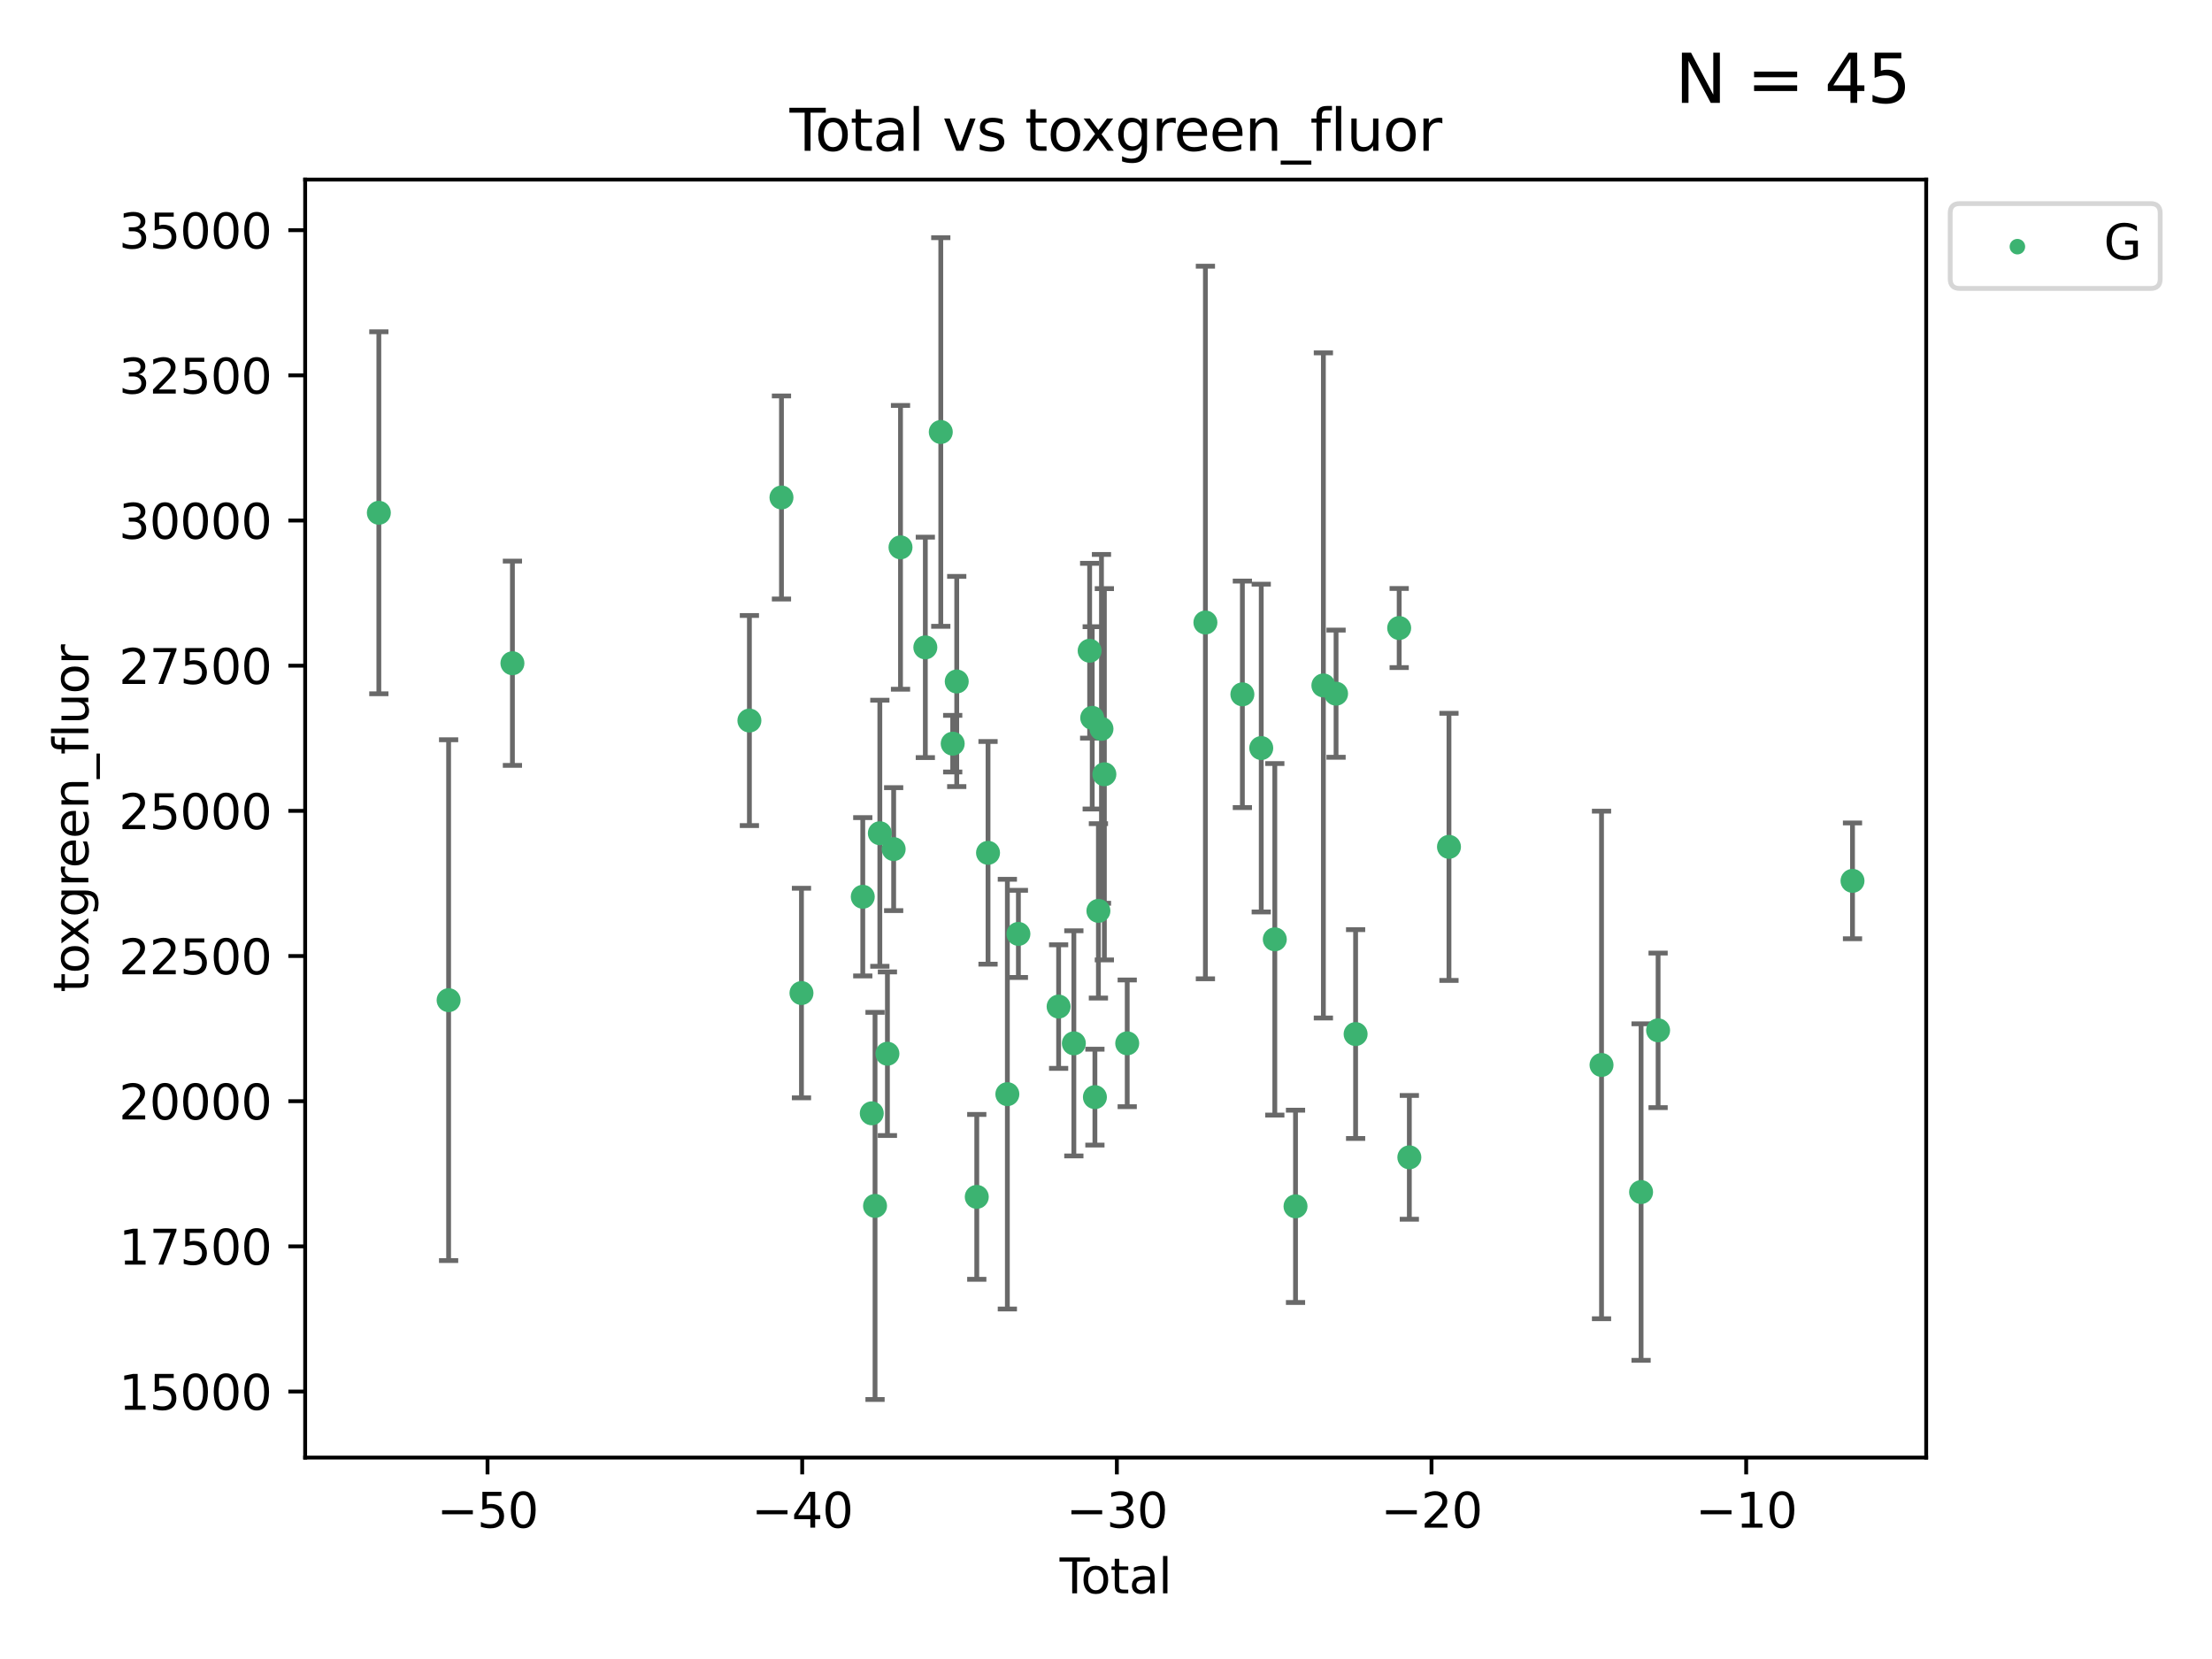 <?xml version="1.0" encoding="utf-8" standalone="no"?>
<!DOCTYPE svg PUBLIC "-//W3C//DTD SVG 1.1//EN"
  "http://www.w3.org/Graphics/SVG/1.1/DTD/svg11.dtd">
<svg xmlns:xlink="http://www.w3.org/1999/xlink" width="460.8pt" height="345.6pt" viewBox="0 0 460.8 345.6" xmlns="http://www.w3.org/2000/svg" version="1.1">
 <defs>
  <style type="text/css">*{stroke-linejoin: round; stroke-linecap: butt}</style>
 </defs>
 <g id="figure_1">
  <g id="patch_1">
   <path d="M 0 345.6 
L 460.8 345.6 
L 460.8 0 
L 0 0 
z
" style="fill: #ffffff"/>
  </g>
  <g id="axes_1">
   <g id="patch_2">
    <path d="M 63.571 303.64 
L 401.26 303.64 
L 401.26 37.411 
L 63.571 37.411 
z
" style="fill: #ffffff"/>
   </g>
   <g id="PathCollection_1">
    <defs>
     <path id="m77a57f9a77" d="M 0 1.118 
C 0.297 1.118 0.581 1 0.791 0.791 
C 1 0.581 1.118 0.297 1.118 0 
C 1.118 -0.297 1 -0.581 0.791 -0.791 
C 0.581 -1 0.297 -1.118 0 -1.118 
C -0.297 -1.118 -0.581 -1 -0.791 -0.791 
C -1 -0.581 -1.118 -0.297 -1.118 0 
C -1.118 0.297 -1 0.581 -0.791 0.791 
C -0.581 1 -0.297 1.118 0 1.118 
z
" style="stroke: #3cb371"/>
    </defs>
    <g clip-path="url(#p4baa99b70a)">
     <use xlink:href="#m77a57f9a77" x="78.921" y="106.821" style="fill: #3cb371; stroke: #3cb371"/>
     <use xlink:href="#m77a57f9a77" x="93.455" y="208.353" style="fill: #3cb371; stroke: #3cb371"/>
     <use xlink:href="#m77a57f9a77" x="106.747" y="138.165" style="fill: #3cb371; stroke: #3cb371"/>
     <use xlink:href="#m77a57f9a77" x="156.114" y="150.101" style="fill: #3cb371; stroke: #3cb371"/>
     <use xlink:href="#m77a57f9a77" x="162.795" y="103.633" style="fill: #3cb371; stroke: #3cb371"/>
     <use xlink:href="#m77a57f9a77" x="166.961" y="206.869" style="fill: #3cb371; stroke: #3cb371"/>
     <use xlink:href="#m77a57f9a77" x="179.731" y="186.814" style="fill: #3cb371; stroke: #3cb371"/>
     <use xlink:href="#m77a57f9a77" x="181.607" y="231.923" style="fill: #3cb371; stroke: #3cb371"/>
     <use xlink:href="#m77a57f9a77" x="182.287" y="251.214" style="fill: #3cb371; stroke: #3cb371"/>
     <use xlink:href="#m77a57f9a77" x="183.287" y="173.579" style="fill: #3cb371; stroke: #3cb371"/>
     <use xlink:href="#m77a57f9a77" x="184.866" y="219.511" style="fill: #3cb371; stroke: #3cb371"/>
     <use xlink:href="#m77a57f9a77" x="186.165" y="176.886" style="fill: #3cb371; stroke: #3cb371"/>
     <use xlink:href="#m77a57f9a77" x="187.593" y="114.023" style="fill: #3cb371; stroke: #3cb371"/>
     <use xlink:href="#m77a57f9a77" x="192.764" y="134.863" style="fill: #3cb371; stroke: #3cb371"/>
     <use xlink:href="#m77a57f9a77" x="195.983" y="89.993" style="fill: #3cb371; stroke: #3cb371"/>
     <use xlink:href="#m77a57f9a77" x="198.465" y="154.92" style="fill: #3cb371; stroke: #3cb371"/>
     <use xlink:href="#m77a57f9a77" x="199.306" y="141.966" style="fill: #3cb371; stroke: #3cb371"/>
     <use xlink:href="#m77a57f9a77" x="203.479" y="249.33" style="fill: #3cb371; stroke: #3cb371"/>
     <use xlink:href="#m77a57f9a77" x="205.825" y="177.66" style="fill: #3cb371; stroke: #3cb371"/>
     <use xlink:href="#m77a57f9a77" x="209.851" y="227.932" style="fill: #3cb371; stroke: #3cb371"/>
     <use xlink:href="#m77a57f9a77" x="212.15" y="194.55" style="fill: #3cb371; stroke: #3cb371"/>
     <use xlink:href="#m77a57f9a77" x="220.531" y="209.687" style="fill: #3cb371; stroke: #3cb371"/>
     <use xlink:href="#m77a57f9a77" x="223.704" y="217.348" style="fill: #3cb371; stroke: #3cb371"/>
     <use xlink:href="#m77a57f9a77" x="226.995" y="135.561" style="fill: #3cb371; stroke: #3cb371"/>
     <use xlink:href="#m77a57f9a77" x="227.53" y="149.541" style="fill: #3cb371; stroke: #3cb371"/>
     <use xlink:href="#m77a57f9a77" x="228.089" y="228.552" style="fill: #3cb371; stroke: #3cb371"/>
     <use xlink:href="#m77a57f9a77" x="228.818" y="189.749" style="fill: #3cb371; stroke: #3cb371"/>
     <use xlink:href="#m77a57f9a77" x="229.457" y="151.833" style="fill: #3cb371; stroke: #3cb371"/>
     <use xlink:href="#m77a57f9a77" x="230.06" y="161.294" style="fill: #3cb371; stroke: #3cb371"/>
     <use xlink:href="#m77a57f9a77" x="234.821" y="217.345" style="fill: #3cb371; stroke: #3cb371"/>
     <use xlink:href="#m77a57f9a77" x="251.108" y="129.677" style="fill: #3cb371; stroke: #3cb371"/>
     <use xlink:href="#m77a57f9a77" x="258.81" y="144.642" style="fill: #3cb371; stroke: #3cb371"/>
     <use xlink:href="#m77a57f9a77" x="262.74" y="155.834" style="fill: #3cb371; stroke: #3cb371"/>
     <use xlink:href="#m77a57f9a77" x="265.564" y="195.677" style="fill: #3cb371; stroke: #3cb371"/>
     <use xlink:href="#m77a57f9a77" x="269.881" y="251.303" style="fill: #3cb371; stroke: #3cb371"/>
     <use xlink:href="#m77a57f9a77" x="275.685" y="142.788" style="fill: #3cb371; stroke: #3cb371"/>
     <use xlink:href="#m77a57f9a77" x="278.326" y="144.506" style="fill: #3cb371; stroke: #3cb371"/>
     <use xlink:href="#m77a57f9a77" x="282.398" y="215.415" style="fill: #3cb371; stroke: #3cb371"/>
     <use xlink:href="#m77a57f9a77" x="291.474" y="130.829" style="fill: #3cb371; stroke: #3cb371"/>
     <use xlink:href="#m77a57f9a77" x="293.592" y="241.094" style="fill: #3cb371; stroke: #3cb371"/>
     <use xlink:href="#m77a57f9a77" x="301.848" y="176.416" style="fill: #3cb371; stroke: #3cb371"/>
     <use xlink:href="#m77a57f9a77" x="333.628" y="221.85" style="fill: #3cb371; stroke: #3cb371"/>
     <use xlink:href="#m77a57f9a77" x="341.867" y="248.329" style="fill: #3cb371; stroke: #3cb371"/>
     <use xlink:href="#m77a57f9a77" x="345.413" y="214.638" style="fill: #3cb371; stroke: #3cb371"/>
     <use xlink:href="#m77a57f9a77" x="385.911" y="183.497" style="fill: #3cb371; stroke: #3cb371"/>
    </g>
   </g>
   <g id="matplotlib.axis_1">
    <g id="xtick_1">
     <g id="line2d_1">
      <defs>
       <path id="m799ec1051f" d="M 0 0 
L 0 3.5 
" style="stroke: #000000; stroke-width: 0.8"/>
      </defs>
      <g>
       <use xlink:href="#m799ec1051f" x="101.562" y="303.64" style="stroke: #000000; stroke-width: 0.8"/>
      </g>
     </g>
     <g id="text_1">
      <!-- −50 -->
      <g transform="translate(91.009 318.238)scale(0.1 -0.1)">
       <defs>
        <path id="DejaVuSans-2212" d="M 678 2272 
L 4684 2272 
L 4684 1741 
L 678 1741 
L 678 2272 
z
" transform="scale(0.016)"/>
        <path id="DejaVuSans-35" d="M 691 4666 
L 3169 4666 
L 3169 4134 
L 1269 4134 
L 1269 2991 
Q 1406 3038 1543 3061 
Q 1681 3084 1819 3084 
Q 2600 3084 3056 2656 
Q 3513 2228 3513 1497 
Q 3513 744 3044 326 
Q 2575 -91 1722 -91 
Q 1428 -91 1123 -41 
Q 819 9 494 109 
L 494 744 
Q 775 591 1075 516 
Q 1375 441 1709 441 
Q 2250 441 2565 725 
Q 2881 1009 2881 1497 
Q 2881 1984 2565 2268 
Q 2250 2553 1709 2553 
Q 1456 2553 1204 2497 
Q 953 2441 691 2322 
L 691 4666 
z
" transform="scale(0.016)"/>
        <path id="DejaVuSans-30" d="M 2034 4250 
Q 1547 4250 1301 3770 
Q 1056 3291 1056 2328 
Q 1056 1369 1301 889 
Q 1547 409 2034 409 
Q 2525 409 2770 889 
Q 3016 1369 3016 2328 
Q 3016 3291 2770 3770 
Q 2525 4250 2034 4250 
z
M 2034 4750 
Q 2819 4750 3233 4129 
Q 3647 3509 3647 2328 
Q 3647 1150 3233 529 
Q 2819 -91 2034 -91 
Q 1250 -91 836 529 
Q 422 1150 422 2328 
Q 422 3509 836 4129 
Q 1250 4750 2034 4750 
z
" transform="scale(0.016)"/>
       </defs>
       <use xlink:href="#DejaVuSans-2212"/>
       <use xlink:href="#DejaVuSans-35" x="83.789"/>
       <use xlink:href="#DejaVuSans-30" x="147.412"/>
      </g>
     </g>
    </g>
    <g id="xtick_2">
     <g id="line2d_2">
      <g>
       <use xlink:href="#m799ec1051f" x="167.112" y="303.64" style="stroke: #000000; stroke-width: 0.8"/>
      </g>
     </g>
     <g id="text_2">
      <!-- −40 -->
      <g transform="translate(156.559 318.238)scale(0.1 -0.1)">
       <defs>
        <path id="DejaVuSans-34" d="M 2419 4116 
L 825 1625 
L 2419 1625 
L 2419 4116 
z
M 2253 4666 
L 3047 4666 
L 3047 1625 
L 3713 1625 
L 3713 1100 
L 3047 1100 
L 3047 0 
L 2419 0 
L 2419 1100 
L 313 1100 
L 313 1709 
L 2253 4666 
z
" transform="scale(0.016)"/>
       </defs>
       <use xlink:href="#DejaVuSans-2212"/>
       <use xlink:href="#DejaVuSans-34" x="83.789"/>
       <use xlink:href="#DejaVuSans-30" x="147.412"/>
      </g>
     </g>
    </g>
    <g id="xtick_3">
     <g id="line2d_3">
      <g>
       <use xlink:href="#m799ec1051f" x="232.662" y="303.64" style="stroke: #000000; stroke-width: 0.8"/>
      </g>
     </g>
     <g id="text_3">
      <!-- −30 -->
      <g transform="translate(222.109 318.238)scale(0.1 -0.1)">
       <defs>
        <path id="DejaVuSans-33" d="M 2597 2516 
Q 3050 2419 3304 2112 
Q 3559 1806 3559 1356 
Q 3559 666 3084 287 
Q 2609 -91 1734 -91 
Q 1441 -91 1130 -33 
Q 819 25 488 141 
L 488 750 
Q 750 597 1062 519 
Q 1375 441 1716 441 
Q 2309 441 2620 675 
Q 2931 909 2931 1356 
Q 2931 1769 2642 2001 
Q 2353 2234 1838 2234 
L 1294 2234 
L 1294 2753 
L 1863 2753 
Q 2328 2753 2575 2939 
Q 2822 3125 2822 3475 
Q 2822 3834 2567 4026 
Q 2313 4219 1838 4219 
Q 1578 4219 1281 4162 
Q 984 4106 628 3988 
L 628 4550 
Q 988 4650 1302 4700 
Q 1616 4750 1894 4750 
Q 2613 4750 3031 4423 
Q 3450 4097 3450 3541 
Q 3450 3153 3228 2886 
Q 3006 2619 2597 2516 
z
" transform="scale(0.016)"/>
       </defs>
       <use xlink:href="#DejaVuSans-2212"/>
       <use xlink:href="#DejaVuSans-33" x="83.789"/>
       <use xlink:href="#DejaVuSans-30" x="147.412"/>
      </g>
     </g>
    </g>
    <g id="xtick_4">
     <g id="line2d_4">
      <g>
       <use xlink:href="#m799ec1051f" x="298.212" y="303.64" style="stroke: #000000; stroke-width: 0.8"/>
      </g>
     </g>
     <g id="text_4">
      <!-- −20 -->
      <g transform="translate(287.659 318.238)scale(0.1 -0.1)">
       <defs>
        <path id="DejaVuSans-32" d="M 1228 531 
L 3431 531 
L 3431 0 
L 469 0 
L 469 531 
Q 828 903 1448 1529 
Q 2069 2156 2228 2338 
Q 2531 2678 2651 2914 
Q 2772 3150 2772 3378 
Q 2772 3750 2511 3984 
Q 2250 4219 1831 4219 
Q 1534 4219 1204 4116 
Q 875 4013 500 3803 
L 500 4441 
Q 881 4594 1212 4672 
Q 1544 4750 1819 4750 
Q 2544 4750 2975 4387 
Q 3406 4025 3406 3419 
Q 3406 3131 3298 2873 
Q 3191 2616 2906 2266 
Q 2828 2175 2409 1742 
Q 1991 1309 1228 531 
z
" transform="scale(0.016)"/>
       </defs>
       <use xlink:href="#DejaVuSans-2212"/>
       <use xlink:href="#DejaVuSans-32" x="83.789"/>
       <use xlink:href="#DejaVuSans-30" x="147.412"/>
      </g>
     </g>
    </g>
    <g id="xtick_5">
     <g id="line2d_5">
      <g>
       <use xlink:href="#m799ec1051f" x="363.761" y="303.64" style="stroke: #000000; stroke-width: 0.8"/>
      </g>
     </g>
     <g id="text_5">
      <!-- −10 -->
      <g transform="translate(353.209 318.238)scale(0.1 -0.1)">
       <defs>
        <path id="DejaVuSans-31" d="M 794 531 
L 1825 531 
L 1825 4091 
L 703 3866 
L 703 4441 
L 1819 4666 
L 2450 4666 
L 2450 531 
L 3481 531 
L 3481 0 
L 794 0 
L 794 531 
z
" transform="scale(0.016)"/>
       </defs>
       <use xlink:href="#DejaVuSans-2212"/>
       <use xlink:href="#DejaVuSans-31" x="83.789"/>
       <use xlink:href="#DejaVuSans-30" x="147.412"/>
      </g>
     </g>
    </g>
    <g id="text_6">
     <!-- Total -->
     <g transform="translate(220.739 331.917)scale(0.1 -0.1)">
      <defs>
       <path id="DejaVuSans-54" d="M -19 4666 
L 3928 4666 
L 3928 4134 
L 2272 4134 
L 2272 0 
L 1638 0 
L 1638 4134 
L -19 4134 
L -19 4666 
z
" transform="scale(0.016)"/>
       <path id="DejaVuSans-6f" d="M 1959 3097 
Q 1497 3097 1228 2736 
Q 959 2375 959 1747 
Q 959 1119 1226 758 
Q 1494 397 1959 397 
Q 2419 397 2687 759 
Q 2956 1122 2956 1747 
Q 2956 2369 2687 2733 
Q 2419 3097 1959 3097 
z
M 1959 3584 
Q 2709 3584 3137 3096 
Q 3566 2609 3566 1747 
Q 3566 888 3137 398 
Q 2709 -91 1959 -91 
Q 1206 -91 779 398 
Q 353 888 353 1747 
Q 353 2609 779 3096 
Q 1206 3584 1959 3584 
z
" transform="scale(0.016)"/>
       <path id="DejaVuSans-74" d="M 1172 4494 
L 1172 3500 
L 2356 3500 
L 2356 3053 
L 1172 3053 
L 1172 1153 
Q 1172 725 1289 603 
Q 1406 481 1766 481 
L 2356 481 
L 2356 0 
L 1766 0 
Q 1100 0 847 248 
Q 594 497 594 1153 
L 594 3053 
L 172 3053 
L 172 3500 
L 594 3500 
L 594 4494 
L 1172 4494 
z
" transform="scale(0.016)"/>
       <path id="DejaVuSans-61" d="M 2194 1759 
Q 1497 1759 1228 1600 
Q 959 1441 959 1056 
Q 959 750 1161 570 
Q 1363 391 1709 391 
Q 2188 391 2477 730 
Q 2766 1069 2766 1631 
L 2766 1759 
L 2194 1759 
z
M 3341 1997 
L 3341 0 
L 2766 0 
L 2766 531 
Q 2569 213 2275 61 
Q 1981 -91 1556 -91 
Q 1019 -91 701 211 
Q 384 513 384 1019 
Q 384 1609 779 1909 
Q 1175 2209 1959 2209 
L 2766 2209 
L 2766 2266 
Q 2766 2663 2505 2880 
Q 2244 3097 1772 3097 
Q 1472 3097 1187 3025 
Q 903 2953 641 2809 
L 641 3341 
Q 956 3463 1253 3523 
Q 1550 3584 1831 3584 
Q 2591 3584 2966 3190 
Q 3341 2797 3341 1997 
z
" transform="scale(0.016)"/>
       <path id="DejaVuSans-6c" d="M 603 4863 
L 1178 4863 
L 1178 0 
L 603 0 
L 603 4863 
z
" transform="scale(0.016)"/>
      </defs>
      <use xlink:href="#DejaVuSans-54"/>
      <use xlink:href="#DejaVuSans-6f" x="44.084"/>
      <use xlink:href="#DejaVuSans-74" x="105.266"/>
      <use xlink:href="#DejaVuSans-61" x="144.475"/>
      <use xlink:href="#DejaVuSans-6c" x="205.754"/>
     </g>
    </g>
   </g>
   <g id="matplotlib.axis_2">
    <g id="ytick_1">
     <g id="line2d_6">
      <defs>
       <path id="mfe95aa93ab" d="M 0 0 
L -3.5 0 
" style="stroke: #000000; stroke-width: 0.8"/>
      </defs>
      <g>
       <use xlink:href="#mfe95aa93ab" x="63.571" y="289.883" style="stroke: #000000; stroke-width: 0.8"/>
      </g>
     </g>
     <g id="text_7">
      <!-- 15000 -->
      <g transform="translate(24.759 293.683)scale(0.1 -0.1)">
       <use xlink:href="#DejaVuSans-31"/>
       <use xlink:href="#DejaVuSans-35" x="63.623"/>
       <use xlink:href="#DejaVuSans-30" x="127.246"/>
       <use xlink:href="#DejaVuSans-30" x="190.869"/>
       <use xlink:href="#DejaVuSans-30" x="254.492"/>
      </g>
     </g>
    </g>
    <g id="ytick_2">
     <g id="line2d_7">
      <g>
       <use xlink:href="#mfe95aa93ab" x="63.571" y="259.642" style="stroke: #000000; stroke-width: 0.8"/>
      </g>
     </g>
     <g id="text_8">
      <!-- 17500 -->
      <g transform="translate(24.759 263.441)scale(0.1 -0.1)">
       <defs>
        <path id="DejaVuSans-37" d="M 525 4666 
L 3525 4666 
L 3525 4397 
L 1831 0 
L 1172 0 
L 2766 4134 
L 525 4134 
L 525 4666 
z
" transform="scale(0.016)"/>
       </defs>
       <use xlink:href="#DejaVuSans-31"/>
       <use xlink:href="#DejaVuSans-37" x="63.623"/>
       <use xlink:href="#DejaVuSans-35" x="127.246"/>
       <use xlink:href="#DejaVuSans-30" x="190.869"/>
       <use xlink:href="#DejaVuSans-30" x="254.492"/>
      </g>
     </g>
    </g>
    <g id="ytick_3">
     <g id="line2d_8">
      <g>
       <use xlink:href="#mfe95aa93ab" x="63.571" y="229.4" style="stroke: #000000; stroke-width: 0.8"/>
      </g>
     </g>
     <g id="text_9">
      <!-- 20000 -->
      <g transform="translate(24.759 233.199)scale(0.1 -0.1)">
       <use xlink:href="#DejaVuSans-32"/>
       <use xlink:href="#DejaVuSans-30" x="63.623"/>
       <use xlink:href="#DejaVuSans-30" x="127.246"/>
       <use xlink:href="#DejaVuSans-30" x="190.869"/>
       <use xlink:href="#DejaVuSans-30" x="254.492"/>
      </g>
     </g>
    </g>
    <g id="ytick_4">
     <g id="line2d_9">
      <g>
       <use xlink:href="#mfe95aa93ab" x="63.571" y="199.159" style="stroke: #000000; stroke-width: 0.8"/>
      </g>
     </g>
     <g id="text_10">
      <!-- 22500 -->
      <g transform="translate(24.759 202.958)scale(0.1 -0.1)">
       <use xlink:href="#DejaVuSans-32"/>
       <use xlink:href="#DejaVuSans-32" x="63.623"/>
       <use xlink:href="#DejaVuSans-35" x="127.246"/>
       <use xlink:href="#DejaVuSans-30" x="190.869"/>
       <use xlink:href="#DejaVuSans-30" x="254.492"/>
      </g>
     </g>
    </g>
    <g id="ytick_5">
     <g id="line2d_10">
      <g>
       <use xlink:href="#mfe95aa93ab" x="63.571" y="168.917" style="stroke: #000000; stroke-width: 0.8"/>
      </g>
     </g>
     <g id="text_11">
      <!-- 25000 -->
      <g transform="translate(24.759 172.716)scale(0.1 -0.1)">
       <use xlink:href="#DejaVuSans-32"/>
       <use xlink:href="#DejaVuSans-35" x="63.623"/>
       <use xlink:href="#DejaVuSans-30" x="127.246"/>
       <use xlink:href="#DejaVuSans-30" x="190.869"/>
       <use xlink:href="#DejaVuSans-30" x="254.492"/>
      </g>
     </g>
    </g>
    <g id="ytick_6">
     <g id="line2d_11">
      <g>
       <use xlink:href="#mfe95aa93ab" x="63.571" y="138.675" style="stroke: #000000; stroke-width: 0.8"/>
      </g>
     </g>
     <g id="text_12">
      <!-- 27500 -->
      <g transform="translate(24.759 142.475)scale(0.1 -0.1)">
       <use xlink:href="#DejaVuSans-32"/>
       <use xlink:href="#DejaVuSans-37" x="63.623"/>
       <use xlink:href="#DejaVuSans-35" x="127.246"/>
       <use xlink:href="#DejaVuSans-30" x="190.869"/>
       <use xlink:href="#DejaVuSans-30" x="254.492"/>
      </g>
     </g>
    </g>
    <g id="ytick_7">
     <g id="line2d_12">
      <g>
       <use xlink:href="#mfe95aa93ab" x="63.571" y="108.434" style="stroke: #000000; stroke-width: 0.8"/>
      </g>
     </g>
     <g id="text_13">
      <!-- 30000 -->
      <g transform="translate(24.759 112.233)scale(0.1 -0.1)">
       <use xlink:href="#DejaVuSans-33"/>
       <use xlink:href="#DejaVuSans-30" x="63.623"/>
       <use xlink:href="#DejaVuSans-30" x="127.246"/>
       <use xlink:href="#DejaVuSans-30" x="190.869"/>
       <use xlink:href="#DejaVuSans-30" x="254.492"/>
      </g>
     </g>
    </g>
    <g id="ytick_8">
     <g id="line2d_13">
      <g>
       <use xlink:href="#mfe95aa93ab" x="63.571" y="78.192" style="stroke: #000000; stroke-width: 0.8"/>
      </g>
     </g>
     <g id="text_14">
      <!-- 32500 -->
      <g transform="translate(24.759 81.991)scale(0.1 -0.1)">
       <use xlink:href="#DejaVuSans-33"/>
       <use xlink:href="#DejaVuSans-32" x="63.623"/>
       <use xlink:href="#DejaVuSans-35" x="127.246"/>
       <use xlink:href="#DejaVuSans-30" x="190.869"/>
       <use xlink:href="#DejaVuSans-30" x="254.492"/>
      </g>
     </g>
    </g>
    <g id="ytick_9">
     <g id="line2d_14">
      <g>
       <use xlink:href="#mfe95aa93ab" x="63.571" y="47.951" style="stroke: #000000; stroke-width: 0.8"/>
      </g>
     </g>
     <g id="text_15">
      <!-- 35000 -->
      <g transform="translate(24.759 51.75)scale(0.1 -0.1)">
       <use xlink:href="#DejaVuSans-33"/>
       <use xlink:href="#DejaVuSans-35" x="63.623"/>
       <use xlink:href="#DejaVuSans-30" x="127.246"/>
       <use xlink:href="#DejaVuSans-30" x="190.869"/>
       <use xlink:href="#DejaVuSans-30" x="254.492"/>
      </g>
     </g>
    </g>
    <g id="text_16">
     <!-- toxgreen_fluor -->
     <g transform="translate(18.401 206.72)rotate(-90)scale(0.1 -0.1)">
      <defs>
       <path id="DejaVuSans-78" d="M 3513 3500 
L 2247 1797 
L 3578 0 
L 2900 0 
L 1881 1375 
L 863 0 
L 184 0 
L 1544 1831 
L 300 3500 
L 978 3500 
L 1906 2253 
L 2834 3500 
L 3513 3500 
z
" transform="scale(0.016)"/>
       <path id="DejaVuSans-67" d="M 2906 1791 
Q 2906 2416 2648 2759 
Q 2391 3103 1925 3103 
Q 1463 3103 1205 2759 
Q 947 2416 947 1791 
Q 947 1169 1205 825 
Q 1463 481 1925 481 
Q 2391 481 2648 825 
Q 2906 1169 2906 1791 
z
M 3481 434 
Q 3481 -459 3084 -895 
Q 2688 -1331 1869 -1331 
Q 1566 -1331 1297 -1286 
Q 1028 -1241 775 -1147 
L 775 -588 
Q 1028 -725 1275 -790 
Q 1522 -856 1778 -856 
Q 2344 -856 2625 -561 
Q 2906 -266 2906 331 
L 2906 616 
Q 2728 306 2450 153 
Q 2172 0 1784 0 
Q 1141 0 747 490 
Q 353 981 353 1791 
Q 353 2603 747 3093 
Q 1141 3584 1784 3584 
Q 2172 3584 2450 3431 
Q 2728 3278 2906 2969 
L 2906 3500 
L 3481 3500 
L 3481 434 
z
" transform="scale(0.016)"/>
       <path id="DejaVuSans-72" d="M 2631 2963 
Q 2534 3019 2420 3045 
Q 2306 3072 2169 3072 
Q 1681 3072 1420 2755 
Q 1159 2438 1159 1844 
L 1159 0 
L 581 0 
L 581 3500 
L 1159 3500 
L 1159 2956 
Q 1341 3275 1631 3429 
Q 1922 3584 2338 3584 
Q 2397 3584 2469 3576 
Q 2541 3569 2628 3553 
L 2631 2963 
z
" transform="scale(0.016)"/>
       <path id="DejaVuSans-65" d="M 3597 1894 
L 3597 1613 
L 953 1613 
Q 991 1019 1311 708 
Q 1631 397 2203 397 
Q 2534 397 2845 478 
Q 3156 559 3463 722 
L 3463 178 
Q 3153 47 2828 -22 
Q 2503 -91 2169 -91 
Q 1331 -91 842 396 
Q 353 884 353 1716 
Q 353 2575 817 3079 
Q 1281 3584 2069 3584 
Q 2775 3584 3186 3129 
Q 3597 2675 3597 1894 
z
M 3022 2063 
Q 3016 2534 2758 2815 
Q 2500 3097 2075 3097 
Q 1594 3097 1305 2825 
Q 1016 2553 972 2059 
L 3022 2063 
z
" transform="scale(0.016)"/>
       <path id="DejaVuSans-6e" d="M 3513 2113 
L 3513 0 
L 2938 0 
L 2938 2094 
Q 2938 2591 2744 2837 
Q 2550 3084 2163 3084 
Q 1697 3084 1428 2787 
Q 1159 2491 1159 1978 
L 1159 0 
L 581 0 
L 581 3500 
L 1159 3500 
L 1159 2956 
Q 1366 3272 1645 3428 
Q 1925 3584 2291 3584 
Q 2894 3584 3203 3211 
Q 3513 2838 3513 2113 
z
" transform="scale(0.016)"/>
       <path id="DejaVuSans-5f" d="M 3263 -1063 
L 3263 -1509 
L -63 -1509 
L -63 -1063 
L 3263 -1063 
z
" transform="scale(0.016)"/>
       <path id="DejaVuSans-66" d="M 2375 4863 
L 2375 4384 
L 1825 4384 
Q 1516 4384 1395 4259 
Q 1275 4134 1275 3809 
L 1275 3500 
L 2222 3500 
L 2222 3053 
L 1275 3053 
L 1275 0 
L 697 0 
L 697 3053 
L 147 3053 
L 147 3500 
L 697 3500 
L 697 3744 
Q 697 4328 969 4595 
Q 1241 4863 1831 4863 
L 2375 4863 
z
" transform="scale(0.016)"/>
       <path id="DejaVuSans-75" d="M 544 1381 
L 544 3500 
L 1119 3500 
L 1119 1403 
Q 1119 906 1312 657 
Q 1506 409 1894 409 
Q 2359 409 2629 706 
Q 2900 1003 2900 1516 
L 2900 3500 
L 3475 3500 
L 3475 0 
L 2900 0 
L 2900 538 
Q 2691 219 2414 64 
Q 2138 -91 1772 -91 
Q 1169 -91 856 284 
Q 544 659 544 1381 
z
M 1991 3584 
L 1991 3584 
z
" transform="scale(0.016)"/>
      </defs>
      <use xlink:href="#DejaVuSans-74"/>
      <use xlink:href="#DejaVuSans-6f" x="39.209"/>
      <use xlink:href="#DejaVuSans-78" x="97.266"/>
      <use xlink:href="#DejaVuSans-67" x="156.445"/>
      <use xlink:href="#DejaVuSans-72" x="219.922"/>
      <use xlink:href="#DejaVuSans-65" x="258.785"/>
      <use xlink:href="#DejaVuSans-65" x="320.309"/>
      <use xlink:href="#DejaVuSans-6e" x="381.832"/>
      <use xlink:href="#DejaVuSans-5f" x="445.211"/>
      <use xlink:href="#DejaVuSans-66" x="495.211"/>
      <use xlink:href="#DejaVuSans-6c" x="530.416"/>
      <use xlink:href="#DejaVuSans-75" x="558.199"/>
      <use xlink:href="#DejaVuSans-6f" x="621.578"/>
      <use xlink:href="#DejaVuSans-72" x="682.76"/>
     </g>
    </g>
   </g>
   <g id="LineCollection_1">
    <path d="M 78.921 144.526 
L 78.921 69.116 
" clip-path="url(#p4baa99b70a)" style="fill: none; stroke: #696969"/>
    <path d="M 93.455 262.603 
L 93.455 154.102 
" clip-path="url(#p4baa99b70a)" style="fill: none; stroke: #696969"/>
    <path d="M 106.747 159.44 
L 106.747 116.891 
" clip-path="url(#p4baa99b70a)" style="fill: none; stroke: #696969"/>
    <path d="M 156.114 171.984 
L 156.114 128.219 
" clip-path="url(#p4baa99b70a)" style="fill: none; stroke: #696969"/>
    <path d="M 162.795 124.786 
L 162.795 82.481 
" clip-path="url(#p4baa99b70a)" style="fill: none; stroke: #696969"/>
    <path d="M 166.961 228.695 
L 166.961 185.042 
" clip-path="url(#p4baa99b70a)" style="fill: none; stroke: #696969"/>
    <path d="M 179.731 203.304 
L 179.731 170.324 
" clip-path="url(#p4baa99b70a)" style="fill: none; stroke: #696969"/>
    <path d="M 181.607 232.749 
L 181.607 231.097 
" clip-path="url(#p4baa99b70a)" style="fill: none; stroke: #696969"/>
    <path d="M 182.287 291.539 
L 182.287 210.889 
" clip-path="url(#p4baa99b70a)" style="fill: none; stroke: #696969"/>
    <path d="M 183.287 201.296 
L 183.287 145.862 
" clip-path="url(#p4baa99b70a)" style="fill: none; stroke: #696969"/>
    <path d="M 184.866 236.553 
L 184.866 202.469 
" clip-path="url(#p4baa99b70a)" style="fill: none; stroke: #696969"/>
    <path d="M 186.165 189.692 
L 186.165 164.081 
" clip-path="url(#p4baa99b70a)" style="fill: none; stroke: #696969"/>
    <path d="M 187.593 143.581 
L 187.593 84.464 
" clip-path="url(#p4baa99b70a)" style="fill: none; stroke: #696969"/>
    <path d="M 192.764 157.821 
L 192.764 111.904 
" clip-path="url(#p4baa99b70a)" style="fill: none; stroke: #696969"/>
    <path d="M 195.983 130.474 
L 195.983 49.513 
" clip-path="url(#p4baa99b70a)" style="fill: none; stroke: #696969"/>
    <path d="M 198.465 160.819 
L 198.465 149.02 
" clip-path="url(#p4baa99b70a)" style="fill: none; stroke: #696969"/>
    <path d="M 199.306 163.86 
L 199.306 120.073 
" clip-path="url(#p4baa99b70a)" style="fill: none; stroke: #696969"/>
    <path d="M 203.479 266.502 
L 203.479 232.159 
" clip-path="url(#p4baa99b70a)" style="fill: none; stroke: #696969"/>
    <path d="M 205.825 200.855 
L 205.825 154.465 
" clip-path="url(#p4baa99b70a)" style="fill: none; stroke: #696969"/>
    <path d="M 209.851 272.693 
L 209.851 183.172 
" clip-path="url(#p4baa99b70a)" style="fill: none; stroke: #696969"/>
    <path d="M 212.15 203.626 
L 212.15 185.473 
" clip-path="url(#p4baa99b70a)" style="fill: none; stroke: #696969"/>
    <path d="M 220.531 222.559 
L 220.531 196.815 
" clip-path="url(#p4baa99b70a)" style="fill: none; stroke: #696969"/>
    <path d="M 223.704 240.799 
L 223.704 193.897 
" clip-path="url(#p4baa99b70a)" style="fill: none; stroke: #696969"/>
    <path d="M 226.995 153.77 
L 226.995 117.352 
" clip-path="url(#p4baa99b70a)" style="fill: none; stroke: #696969"/>
    <path d="M 227.53 168.532 
L 227.53 130.551 
" clip-path="url(#p4baa99b70a)" style="fill: none; stroke: #696969"/>
    <path d="M 228.089 238.537 
L 228.089 218.567 
" clip-path="url(#p4baa99b70a)" style="fill: none; stroke: #696969"/>
    <path d="M 228.818 207.912 
L 228.818 171.585 
" clip-path="url(#p4baa99b70a)" style="fill: none; stroke: #696969"/>
    <path d="M 229.457 188.168 
L 229.457 115.498 
" clip-path="url(#p4baa99b70a)" style="fill: none; stroke: #696969"/>
    <path d="M 230.06 199.969 
L 230.06 122.62 
" clip-path="url(#p4baa99b70a)" style="fill: none; stroke: #696969"/>
    <path d="M 234.821 230.543 
L 234.821 204.147 
" clip-path="url(#p4baa99b70a)" style="fill: none; stroke: #696969"/>
    <path d="M 251.108 203.898 
L 251.108 55.456 
" clip-path="url(#p4baa99b70a)" style="fill: none; stroke: #696969"/>
    <path d="M 258.81 168.235 
L 258.81 121.049 
" clip-path="url(#p4baa99b70a)" style="fill: none; stroke: #696969"/>
    <path d="M 262.74 189.977 
L 262.74 121.691 
" clip-path="url(#p4baa99b70a)" style="fill: none; stroke: #696969"/>
    <path d="M 265.564 232.292 
L 265.564 159.063 
" clip-path="url(#p4baa99b70a)" style="fill: none; stroke: #696969"/>
    <path d="M 269.881 271.333 
L 269.881 231.273 
" clip-path="url(#p4baa99b70a)" style="fill: none; stroke: #696969"/>
    <path d="M 275.685 212.067 
L 275.685 73.508 
" clip-path="url(#p4baa99b70a)" style="fill: none; stroke: #696969"/>
    <path d="M 278.326 157.752 
L 278.326 131.26 
" clip-path="url(#p4baa99b70a)" style="fill: none; stroke: #696969"/>
    <path d="M 282.398 237.163 
L 282.398 193.668 
" clip-path="url(#p4baa99b70a)" style="fill: none; stroke: #696969"/>
    <path d="M 291.474 139.067 
L 291.474 122.591 
" clip-path="url(#p4baa99b70a)" style="fill: none; stroke: #696969"/>
    <path d="M 293.592 253.984 
L 293.592 228.203 
" clip-path="url(#p4baa99b70a)" style="fill: none; stroke: #696969"/>
    <path d="M 301.848 204.238 
L 301.848 148.593 
" clip-path="url(#p4baa99b70a)" style="fill: none; stroke: #696969"/>
    <path d="M 333.628 274.72 
L 333.628 168.98 
" clip-path="url(#p4baa99b70a)" style="fill: none; stroke: #696969"/>
    <path d="M 341.867 283.379 
L 341.867 213.279 
" clip-path="url(#p4baa99b70a)" style="fill: none; stroke: #696969"/>
    <path d="M 345.413 230.734 
L 345.413 198.541 
" clip-path="url(#p4baa99b70a)" style="fill: none; stroke: #696969"/>
    <path d="M 385.911 195.557 
L 385.911 171.438 
" clip-path="url(#p4baa99b70a)" style="fill: none; stroke: #696969"/>
   </g>
   <g id="line2d_15">
    <defs>
     <path id="m6d0a42328d" d="M 2 0 
L -2 -0 
" style="stroke: #696969"/>
    </defs>
    <g clip-path="url(#p4baa99b70a)">
     <use xlink:href="#m6d0a42328d" x="78.921" y="144.526" style="fill: #696969; stroke: #696969"/>
     <use xlink:href="#m6d0a42328d" x="93.455" y="262.603" style="fill: #696969; stroke: #696969"/>
     <use xlink:href="#m6d0a42328d" x="106.747" y="159.44" style="fill: #696969; stroke: #696969"/>
     <use xlink:href="#m6d0a42328d" x="156.114" y="171.984" style="fill: #696969; stroke: #696969"/>
     <use xlink:href="#m6d0a42328d" x="162.795" y="124.786" style="fill: #696969; stroke: #696969"/>
     <use xlink:href="#m6d0a42328d" x="166.961" y="228.695" style="fill: #696969; stroke: #696969"/>
     <use xlink:href="#m6d0a42328d" x="179.731" y="203.304" style="fill: #696969; stroke: #696969"/>
     <use xlink:href="#m6d0a42328d" x="181.607" y="232.749" style="fill: #696969; stroke: #696969"/>
     <use xlink:href="#m6d0a42328d" x="182.287" y="291.539" style="fill: #696969; stroke: #696969"/>
     <use xlink:href="#m6d0a42328d" x="183.287" y="201.296" style="fill: #696969; stroke: #696969"/>
     <use xlink:href="#m6d0a42328d" x="184.866" y="236.553" style="fill: #696969; stroke: #696969"/>
     <use xlink:href="#m6d0a42328d" x="186.165" y="189.692" style="fill: #696969; stroke: #696969"/>
     <use xlink:href="#m6d0a42328d" x="187.593" y="143.581" style="fill: #696969; stroke: #696969"/>
     <use xlink:href="#m6d0a42328d" x="192.764" y="157.821" style="fill: #696969; stroke: #696969"/>
     <use xlink:href="#m6d0a42328d" x="195.983" y="130.474" style="fill: #696969; stroke: #696969"/>
     <use xlink:href="#m6d0a42328d" x="198.465" y="160.819" style="fill: #696969; stroke: #696969"/>
     <use xlink:href="#m6d0a42328d" x="199.306" y="163.86" style="fill: #696969; stroke: #696969"/>
     <use xlink:href="#m6d0a42328d" x="203.479" y="266.502" style="fill: #696969; stroke: #696969"/>
     <use xlink:href="#m6d0a42328d" x="205.825" y="200.855" style="fill: #696969; stroke: #696969"/>
     <use xlink:href="#m6d0a42328d" x="209.851" y="272.693" style="fill: #696969; stroke: #696969"/>
     <use xlink:href="#m6d0a42328d" x="212.15" y="203.626" style="fill: #696969; stroke: #696969"/>
     <use xlink:href="#m6d0a42328d" x="220.531" y="222.559" style="fill: #696969; stroke: #696969"/>
     <use xlink:href="#m6d0a42328d" x="223.704" y="240.799" style="fill: #696969; stroke: #696969"/>
     <use xlink:href="#m6d0a42328d" x="226.995" y="153.77" style="fill: #696969; stroke: #696969"/>
     <use xlink:href="#m6d0a42328d" x="227.53" y="168.532" style="fill: #696969; stroke: #696969"/>
     <use xlink:href="#m6d0a42328d" x="228.089" y="238.537" style="fill: #696969; stroke: #696969"/>
     <use xlink:href="#m6d0a42328d" x="228.818" y="207.912" style="fill: #696969; stroke: #696969"/>
     <use xlink:href="#m6d0a42328d" x="229.457" y="188.168" style="fill: #696969; stroke: #696969"/>
     <use xlink:href="#m6d0a42328d" x="230.06" y="199.969" style="fill: #696969; stroke: #696969"/>
     <use xlink:href="#m6d0a42328d" x="234.821" y="230.543" style="fill: #696969; stroke: #696969"/>
     <use xlink:href="#m6d0a42328d" x="251.108" y="203.898" style="fill: #696969; stroke: #696969"/>
     <use xlink:href="#m6d0a42328d" x="258.81" y="168.235" style="fill: #696969; stroke: #696969"/>
     <use xlink:href="#m6d0a42328d" x="262.74" y="189.977" style="fill: #696969; stroke: #696969"/>
     <use xlink:href="#m6d0a42328d" x="265.564" y="232.292" style="fill: #696969; stroke: #696969"/>
     <use xlink:href="#m6d0a42328d" x="269.881" y="271.333" style="fill: #696969; stroke: #696969"/>
     <use xlink:href="#m6d0a42328d" x="275.685" y="212.067" style="fill: #696969; stroke: #696969"/>
     <use xlink:href="#m6d0a42328d" x="278.326" y="157.752" style="fill: #696969; stroke: #696969"/>
     <use xlink:href="#m6d0a42328d" x="282.398" y="237.163" style="fill: #696969; stroke: #696969"/>
     <use xlink:href="#m6d0a42328d" x="291.474" y="139.067" style="fill: #696969; stroke: #696969"/>
     <use xlink:href="#m6d0a42328d" x="293.592" y="253.984" style="fill: #696969; stroke: #696969"/>
     <use xlink:href="#m6d0a42328d" x="301.848" y="204.238" style="fill: #696969; stroke: #696969"/>
     <use xlink:href="#m6d0a42328d" x="333.628" y="274.72" style="fill: #696969; stroke: #696969"/>
     <use xlink:href="#m6d0a42328d" x="341.867" y="283.379" style="fill: #696969; stroke: #696969"/>
     <use xlink:href="#m6d0a42328d" x="345.413" y="230.734" style="fill: #696969; stroke: #696969"/>
     <use xlink:href="#m6d0a42328d" x="385.911" y="195.557" style="fill: #696969; stroke: #696969"/>
    </g>
   </g>
   <g id="line2d_16">
    <g clip-path="url(#p4baa99b70a)">
     <use xlink:href="#m6d0a42328d" x="78.921" y="69.116" style="fill: #696969; stroke: #696969"/>
     <use xlink:href="#m6d0a42328d" x="93.455" y="154.102" style="fill: #696969; stroke: #696969"/>
     <use xlink:href="#m6d0a42328d" x="106.747" y="116.891" style="fill: #696969; stroke: #696969"/>
     <use xlink:href="#m6d0a42328d" x="156.114" y="128.219" style="fill: #696969; stroke: #696969"/>
     <use xlink:href="#m6d0a42328d" x="162.795" y="82.481" style="fill: #696969; stroke: #696969"/>
     <use xlink:href="#m6d0a42328d" x="166.961" y="185.042" style="fill: #696969; stroke: #696969"/>
     <use xlink:href="#m6d0a42328d" x="179.731" y="170.324" style="fill: #696969; stroke: #696969"/>
     <use xlink:href="#m6d0a42328d" x="181.607" y="231.097" style="fill: #696969; stroke: #696969"/>
     <use xlink:href="#m6d0a42328d" x="182.287" y="210.889" style="fill: #696969; stroke: #696969"/>
     <use xlink:href="#m6d0a42328d" x="183.287" y="145.862" style="fill: #696969; stroke: #696969"/>
     <use xlink:href="#m6d0a42328d" x="184.866" y="202.469" style="fill: #696969; stroke: #696969"/>
     <use xlink:href="#m6d0a42328d" x="186.165" y="164.081" style="fill: #696969; stroke: #696969"/>
     <use xlink:href="#m6d0a42328d" x="187.593" y="84.464" style="fill: #696969; stroke: #696969"/>
     <use xlink:href="#m6d0a42328d" x="192.764" y="111.904" style="fill: #696969; stroke: #696969"/>
     <use xlink:href="#m6d0a42328d" x="195.983" y="49.513" style="fill: #696969; stroke: #696969"/>
     <use xlink:href="#m6d0a42328d" x="198.465" y="149.02" style="fill: #696969; stroke: #696969"/>
     <use xlink:href="#m6d0a42328d" x="199.306" y="120.073" style="fill: #696969; stroke: #696969"/>
     <use xlink:href="#m6d0a42328d" x="203.479" y="232.159" style="fill: #696969; stroke: #696969"/>
     <use xlink:href="#m6d0a42328d" x="205.825" y="154.465" style="fill: #696969; stroke: #696969"/>
     <use xlink:href="#m6d0a42328d" x="209.851" y="183.172" style="fill: #696969; stroke: #696969"/>
     <use xlink:href="#m6d0a42328d" x="212.15" y="185.473" style="fill: #696969; stroke: #696969"/>
     <use xlink:href="#m6d0a42328d" x="220.531" y="196.815" style="fill: #696969; stroke: #696969"/>
     <use xlink:href="#m6d0a42328d" x="223.704" y="193.897" style="fill: #696969; stroke: #696969"/>
     <use xlink:href="#m6d0a42328d" x="226.995" y="117.352" style="fill: #696969; stroke: #696969"/>
     <use xlink:href="#m6d0a42328d" x="227.53" y="130.551" style="fill: #696969; stroke: #696969"/>
     <use xlink:href="#m6d0a42328d" x="228.089" y="218.567" style="fill: #696969; stroke: #696969"/>
     <use xlink:href="#m6d0a42328d" x="228.818" y="171.585" style="fill: #696969; stroke: #696969"/>
     <use xlink:href="#m6d0a42328d" x="229.457" y="115.498" style="fill: #696969; stroke: #696969"/>
     <use xlink:href="#m6d0a42328d" x="230.06" y="122.62" style="fill: #696969; stroke: #696969"/>
     <use xlink:href="#m6d0a42328d" x="234.821" y="204.147" style="fill: #696969; stroke: #696969"/>
     <use xlink:href="#m6d0a42328d" x="251.108" y="55.456" style="fill: #696969; stroke: #696969"/>
     <use xlink:href="#m6d0a42328d" x="258.81" y="121.049" style="fill: #696969; stroke: #696969"/>
     <use xlink:href="#m6d0a42328d" x="262.74" y="121.691" style="fill: #696969; stroke: #696969"/>
     <use xlink:href="#m6d0a42328d" x="265.564" y="159.063" style="fill: #696969; stroke: #696969"/>
     <use xlink:href="#m6d0a42328d" x="269.881" y="231.273" style="fill: #696969; stroke: #696969"/>
     <use xlink:href="#m6d0a42328d" x="275.685" y="73.508" style="fill: #696969; stroke: #696969"/>
     <use xlink:href="#m6d0a42328d" x="278.326" y="131.26" style="fill: #696969; stroke: #696969"/>
     <use xlink:href="#m6d0a42328d" x="282.398" y="193.668" style="fill: #696969; stroke: #696969"/>
     <use xlink:href="#m6d0a42328d" x="291.474" y="122.591" style="fill: #696969; stroke: #696969"/>
     <use xlink:href="#m6d0a42328d" x="293.592" y="228.203" style="fill: #696969; stroke: #696969"/>
     <use xlink:href="#m6d0a42328d" x="301.848" y="148.593" style="fill: #696969; stroke: #696969"/>
     <use xlink:href="#m6d0a42328d" x="333.628" y="168.98" style="fill: #696969; stroke: #696969"/>
     <use xlink:href="#m6d0a42328d" x="341.867" y="213.279" style="fill: #696969; stroke: #696969"/>
     <use xlink:href="#m6d0a42328d" x="345.413" y="198.541" style="fill: #696969; stroke: #696969"/>
     <use xlink:href="#m6d0a42328d" x="385.911" y="171.438" style="fill: #696969; stroke: #696969"/>
    </g>
   </g>
   <g id="line2d_17">
    <defs>
     <path id="m4c031307c2" d="M 0 2 
C 0.53 2 1.039 1.789 1.414 1.414 
C 1.789 1.039 2 0.53 2 0 
C 2 -0.53 1.789 -1.039 1.414 -1.414 
C 1.039 -1.789 0.53 -2 0 -2 
C -0.53 -2 -1.039 -1.789 -1.414 -1.414 
C -1.789 -1.039 -2 -0.53 -2 0 
C -2 0.53 -1.789 1.039 -1.414 1.414 
C -1.039 1.789 -0.53 2 0 2 
z
" style="stroke: #3cb371"/>
    </defs>
    <g clip-path="url(#p4baa99b70a)">
     <use xlink:href="#m4c031307c2" x="78.921" y="106.821" style="fill: #3cb371; stroke: #3cb371"/>
     <use xlink:href="#m4c031307c2" x="93.455" y="208.353" style="fill: #3cb371; stroke: #3cb371"/>
     <use xlink:href="#m4c031307c2" x="106.747" y="138.165" style="fill: #3cb371; stroke: #3cb371"/>
     <use xlink:href="#m4c031307c2" x="156.114" y="150.101" style="fill: #3cb371; stroke: #3cb371"/>
     <use xlink:href="#m4c031307c2" x="162.795" y="103.633" style="fill: #3cb371; stroke: #3cb371"/>
     <use xlink:href="#m4c031307c2" x="166.961" y="206.869" style="fill: #3cb371; stroke: #3cb371"/>
     <use xlink:href="#m4c031307c2" x="179.731" y="186.814" style="fill: #3cb371; stroke: #3cb371"/>
     <use xlink:href="#m4c031307c2" x="181.607" y="231.923" style="fill: #3cb371; stroke: #3cb371"/>
     <use xlink:href="#m4c031307c2" x="182.287" y="251.214" style="fill: #3cb371; stroke: #3cb371"/>
     <use xlink:href="#m4c031307c2" x="183.287" y="173.579" style="fill: #3cb371; stroke: #3cb371"/>
     <use xlink:href="#m4c031307c2" x="184.866" y="219.511" style="fill: #3cb371; stroke: #3cb371"/>
     <use xlink:href="#m4c031307c2" x="186.165" y="176.886" style="fill: #3cb371; stroke: #3cb371"/>
     <use xlink:href="#m4c031307c2" x="187.593" y="114.023" style="fill: #3cb371; stroke: #3cb371"/>
     <use xlink:href="#m4c031307c2" x="192.764" y="134.863" style="fill: #3cb371; stroke: #3cb371"/>
     <use xlink:href="#m4c031307c2" x="195.983" y="89.993" style="fill: #3cb371; stroke: #3cb371"/>
     <use xlink:href="#m4c031307c2" x="198.465" y="154.92" style="fill: #3cb371; stroke: #3cb371"/>
     <use xlink:href="#m4c031307c2" x="199.306" y="141.966" style="fill: #3cb371; stroke: #3cb371"/>
     <use xlink:href="#m4c031307c2" x="203.479" y="249.33" style="fill: #3cb371; stroke: #3cb371"/>
     <use xlink:href="#m4c031307c2" x="205.825" y="177.66" style="fill: #3cb371; stroke: #3cb371"/>
     <use xlink:href="#m4c031307c2" x="209.851" y="227.932" style="fill: #3cb371; stroke: #3cb371"/>
     <use xlink:href="#m4c031307c2" x="212.15" y="194.55" style="fill: #3cb371; stroke: #3cb371"/>
     <use xlink:href="#m4c031307c2" x="220.531" y="209.687" style="fill: #3cb371; stroke: #3cb371"/>
     <use xlink:href="#m4c031307c2" x="223.704" y="217.348" style="fill: #3cb371; stroke: #3cb371"/>
     <use xlink:href="#m4c031307c2" x="226.995" y="135.561" style="fill: #3cb371; stroke: #3cb371"/>
     <use xlink:href="#m4c031307c2" x="227.53" y="149.541" style="fill: #3cb371; stroke: #3cb371"/>
     <use xlink:href="#m4c031307c2" x="228.089" y="228.552" style="fill: #3cb371; stroke: #3cb371"/>
     <use xlink:href="#m4c031307c2" x="228.818" y="189.749" style="fill: #3cb371; stroke: #3cb371"/>
     <use xlink:href="#m4c031307c2" x="229.457" y="151.833" style="fill: #3cb371; stroke: #3cb371"/>
     <use xlink:href="#m4c031307c2" x="230.06" y="161.294" style="fill: #3cb371; stroke: #3cb371"/>
     <use xlink:href="#m4c031307c2" x="234.821" y="217.345" style="fill: #3cb371; stroke: #3cb371"/>
     <use xlink:href="#m4c031307c2" x="251.108" y="129.677" style="fill: #3cb371; stroke: #3cb371"/>
     <use xlink:href="#m4c031307c2" x="258.81" y="144.642" style="fill: #3cb371; stroke: #3cb371"/>
     <use xlink:href="#m4c031307c2" x="262.74" y="155.834" style="fill: #3cb371; stroke: #3cb371"/>
     <use xlink:href="#m4c031307c2" x="265.564" y="195.677" style="fill: #3cb371; stroke: #3cb371"/>
     <use xlink:href="#m4c031307c2" x="269.881" y="251.303" style="fill: #3cb371; stroke: #3cb371"/>
     <use xlink:href="#m4c031307c2" x="275.685" y="142.788" style="fill: #3cb371; stroke: #3cb371"/>
     <use xlink:href="#m4c031307c2" x="278.326" y="144.506" style="fill: #3cb371; stroke: #3cb371"/>
     <use xlink:href="#m4c031307c2" x="282.398" y="215.415" style="fill: #3cb371; stroke: #3cb371"/>
     <use xlink:href="#m4c031307c2" x="291.474" y="130.829" style="fill: #3cb371; stroke: #3cb371"/>
     <use xlink:href="#m4c031307c2" x="293.592" y="241.094" style="fill: #3cb371; stroke: #3cb371"/>
     <use xlink:href="#m4c031307c2" x="301.848" y="176.416" style="fill: #3cb371; stroke: #3cb371"/>
     <use xlink:href="#m4c031307c2" x="333.628" y="221.85" style="fill: #3cb371; stroke: #3cb371"/>
     <use xlink:href="#m4c031307c2" x="341.867" y="248.329" style="fill: #3cb371; stroke: #3cb371"/>
     <use xlink:href="#m4c031307c2" x="345.413" y="214.638" style="fill: #3cb371; stroke: #3cb371"/>
     <use xlink:href="#m4c031307c2" x="385.911" y="183.497" style="fill: #3cb371; stroke: #3cb371"/>
    </g>
   </g>
   <g id="patch_3">
    <path d="M 63.571 303.64 
L 63.571 37.411 
" style="fill: none; stroke: #000000; stroke-width: 0.8; stroke-linejoin: miter; stroke-linecap: square"/>
   </g>
   <g id="patch_4">
    <path d="M 401.26 303.64 
L 401.26 37.411 
" style="fill: none; stroke: #000000; stroke-width: 0.8; stroke-linejoin: miter; stroke-linecap: square"/>
   </g>
   <g id="patch_5">
    <path d="M 63.571 303.64 
L 401.26 303.64 
" style="fill: none; stroke: #000000; stroke-width: 0.8; stroke-linejoin: miter; stroke-linecap: square"/>
   </g>
   <g id="patch_6">
    <path d="M 63.571 37.411 
L 401.26 37.411 
" style="fill: none; stroke: #000000; stroke-width: 0.8; stroke-linejoin: miter; stroke-linecap: square"/>
   </g>
   <g id="text_17">
    <!-- N = 45 -->
    <g transform="translate(348.964 21.426)scale(0.14 -0.14)">
     <defs>
      <path id="DejaVuSans-4e" d="M 628 4666 
L 1478 4666 
L 3547 763 
L 3547 4666 
L 4159 4666 
L 4159 0 
L 3309 0 
L 1241 3903 
L 1241 0 
L 628 0 
L 628 4666 
z
" transform="scale(0.016)"/>
      <path id="DejaVuSans-20" transform="scale(0.016)"/>
      <path id="DejaVuSans-3d" d="M 678 2906 
L 4684 2906 
L 4684 2381 
L 678 2381 
L 678 2906 
z
M 678 1631 
L 4684 1631 
L 4684 1100 
L 678 1100 
L 678 1631 
z
" transform="scale(0.016)"/>
     </defs>
     <use xlink:href="#DejaVuSans-4e"/>
     <use xlink:href="#DejaVuSans-20" x="74.805"/>
     <use xlink:href="#DejaVuSans-3d" x="106.592"/>
     <use xlink:href="#DejaVuSans-20" x="190.381"/>
     <use xlink:href="#DejaVuSans-34" x="222.168"/>
     <use xlink:href="#DejaVuSans-35" x="285.791"/>
    </g>
   </g>
   <g id="text_18">
    <!-- Total vs toxgreen_fluor -->
    <g transform="translate(164.48 31.411)scale(0.12 -0.12)">
     <defs>
      <path id="DejaVuSans-76" d="M 191 3500 
L 800 3500 
L 1894 563 
L 2988 3500 
L 3597 3500 
L 2284 0 
L 1503 0 
L 191 3500 
z
" transform="scale(0.016)"/>
      <path id="DejaVuSans-73" d="M 2834 3397 
L 2834 2853 
Q 2591 2978 2328 3040 
Q 2066 3103 1784 3103 
Q 1356 3103 1142 2972 
Q 928 2841 928 2578 
Q 928 2378 1081 2264 
Q 1234 2150 1697 2047 
L 1894 2003 
Q 2506 1872 2764 1633 
Q 3022 1394 3022 966 
Q 3022 478 2636 193 
Q 2250 -91 1575 -91 
Q 1294 -91 989 -36 
Q 684 19 347 128 
L 347 722 
Q 666 556 975 473 
Q 1284 391 1588 391 
Q 1994 391 2212 530 
Q 2431 669 2431 922 
Q 2431 1156 2273 1281 
Q 2116 1406 1581 1522 
L 1381 1569 
Q 847 1681 609 1914 
Q 372 2147 372 2553 
Q 372 3047 722 3315 
Q 1072 3584 1716 3584 
Q 2034 3584 2315 3537 
Q 2597 3491 2834 3397 
z
" transform="scale(0.016)"/>
     </defs>
     <use xlink:href="#DejaVuSans-54"/>
     <use xlink:href="#DejaVuSans-6f" x="44.084"/>
     <use xlink:href="#DejaVuSans-74" x="105.266"/>
     <use xlink:href="#DejaVuSans-61" x="144.475"/>
     <use xlink:href="#DejaVuSans-6c" x="205.754"/>
     <use xlink:href="#DejaVuSans-20" x="233.537"/>
     <use xlink:href="#DejaVuSans-76" x="265.324"/>
     <use xlink:href="#DejaVuSans-73" x="324.504"/>
     <use xlink:href="#DejaVuSans-20" x="376.604"/>
     <use xlink:href="#DejaVuSans-74" x="408.391"/>
     <use xlink:href="#DejaVuSans-6f" x="447.6"/>
     <use xlink:href="#DejaVuSans-78" x="505.656"/>
     <use xlink:href="#DejaVuSans-67" x="564.836"/>
     <use xlink:href="#DejaVuSans-72" x="628.312"/>
     <use xlink:href="#DejaVuSans-65" x="667.176"/>
     <use xlink:href="#DejaVuSans-65" x="728.699"/>
     <use xlink:href="#DejaVuSans-6e" x="790.223"/>
     <use xlink:href="#DejaVuSans-5f" x="853.602"/>
     <use xlink:href="#DejaVuSans-66" x="903.602"/>
     <use xlink:href="#DejaVuSans-6c" x="938.807"/>
     <use xlink:href="#DejaVuSans-75" x="966.59"/>
     <use xlink:href="#DejaVuSans-6f" x="1029.969"/>
     <use xlink:href="#DejaVuSans-72" x="1091.15"/>
    </g>
   </g>
   <g id="legend_1">
    <g id="patch_7">
     <path d="M 408.26 60.089 
L 448.008 60.089 
Q 450.008 60.089 450.008 58.089 
L 450.008 44.411 
Q 450.008 42.411 448.008 42.411 
L 408.26 42.411 
Q 406.26 42.411 406.26 44.411 
L 406.26 58.089 
Q 406.26 60.089 408.26 60.089 
z
" style="fill: #ffffff; opacity: 0.8; stroke: #cccccc; stroke-linejoin: miter"/>
    </g>
    <g id="PathCollection_2">
     <g>
      <use xlink:href="#m77a57f9a77" x="420.26" y="51.385" style="fill: #3cb371; stroke: #3cb371"/>
     </g>
    </g>
    <g id="text_19">
     <!-- G -->
     <g transform="translate(438.26 54.01)scale(0.1 -0.1)">
      <defs>
       <path id="DejaVuSans-47" d="M 3809 666 
L 3809 1919 
L 2778 1919 
L 2778 2438 
L 4434 2438 
L 4434 434 
Q 4069 175 3628 42 
Q 3188 -91 2688 -91 
Q 1594 -91 976 548 
Q 359 1188 359 2328 
Q 359 3472 976 4111 
Q 1594 4750 2688 4750 
Q 3144 4750 3555 4637 
Q 3966 4525 4313 4306 
L 4313 3634 
Q 3963 3931 3569 4081 
Q 3175 4231 2741 4231 
Q 1884 4231 1454 3753 
Q 1025 3275 1025 2328 
Q 1025 1384 1454 906 
Q 1884 428 2741 428 
Q 3075 428 3337 486 
Q 3600 544 3809 666 
z
" transform="scale(0.016)"/>
      </defs>
      <use xlink:href="#DejaVuSans-47"/>
     </g>
    </g>
   </g>
  </g>
 </g>
 <defs>
  <clipPath id="p4baa99b70a">
   <rect x="63.571" y="37.411" width="337.689" height="266.229"/>
  </clipPath>
 </defs>
</svg>
